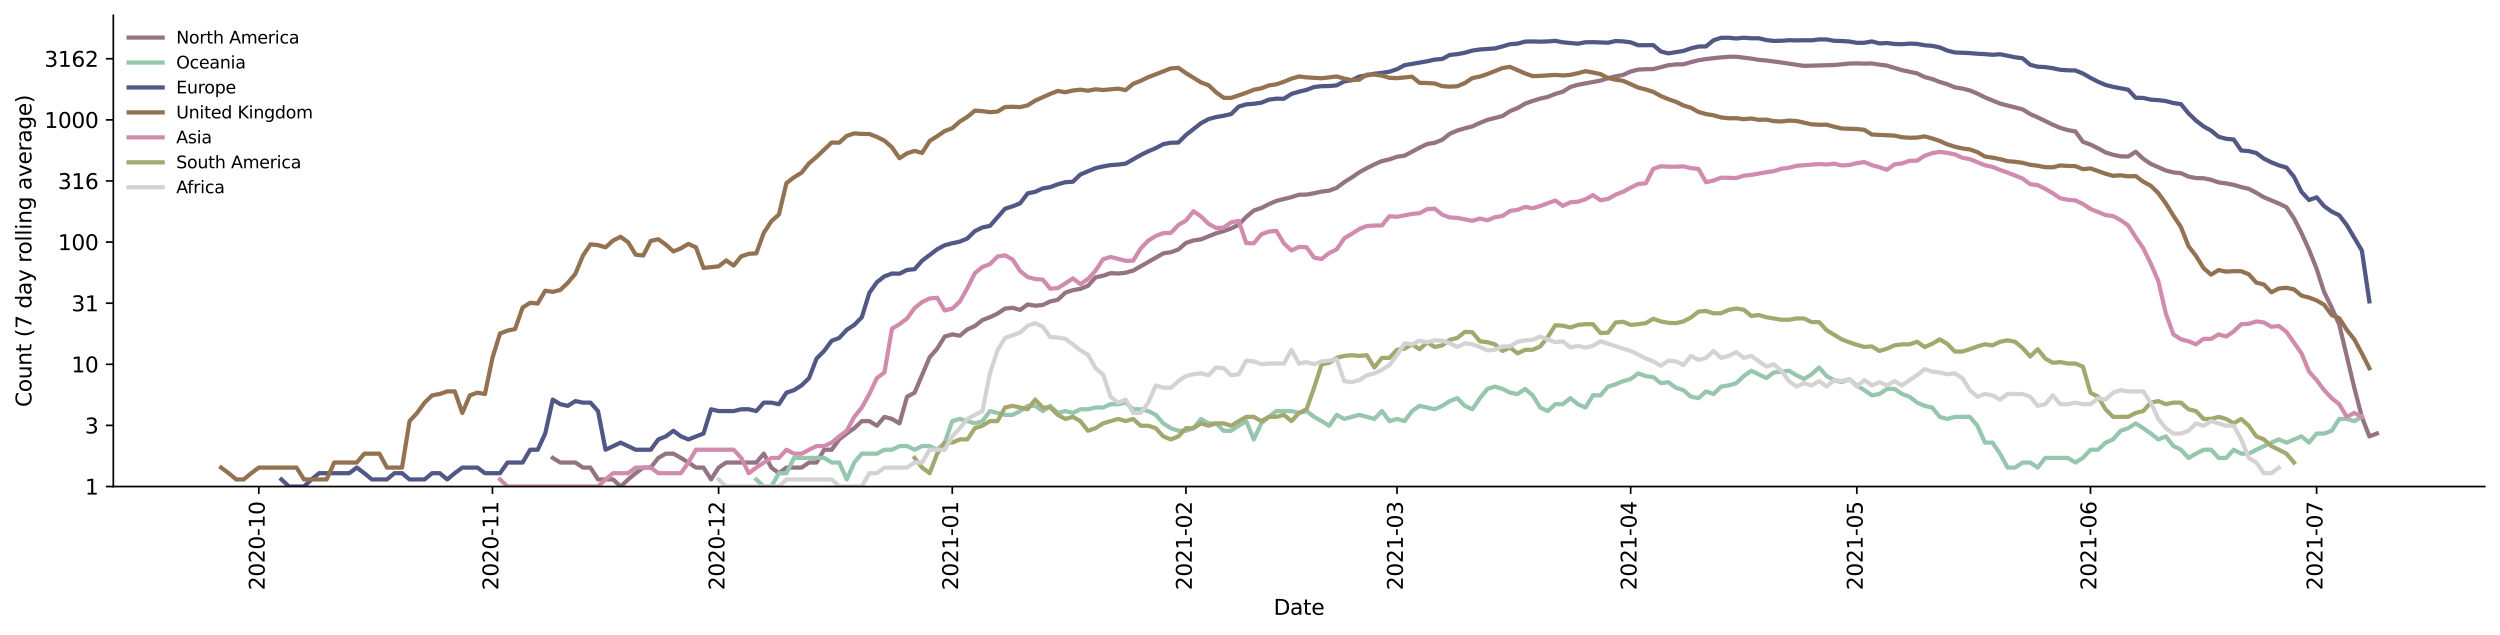 <?xml version="1.0" encoding="utf-8" standalone="no"?>
<!DOCTYPE svg PUBLIC "-//W3C//DTD SVG 1.1//EN"
  "http://www.w3.org/Graphics/SVG/1.1/DTD/svg11.dtd">
<svg height="298.621pt" version="1.1" viewBox="0 0 1176.528 298.621" width="1176.528pt" xmlns="http://www.w3.org/2000/svg" xmlns:xlink="http://www.w3.org/1999/xlink">
 <defs>
  <style type="text/css">*{stroke-linecap:butt;stroke-linejoin:round;}</style>
 </defs>
 <g id="figure_1">
  <g id="patch_1">
   <path d="M 0 298.621 
L 1176.528 298.621 
L 1176.528 0 
L 0 0 
z
" style="fill:#ffffff;"/>
  </g>
  <g id="axes_1">
   <g id="patch_2">
    <path d="M 53.328 228.96 
L 1169.328 228.96 
L 1169.328 7.2 
L 53.328 7.2 
z
" style="fill:#ffffff;"/>
   </g>
   <g id="matplotlib.axis_1">
    <g id="xtick_1">
     <g id="line2d_1">
      <defs>
       <path d="M 0 0 
L 0 3.5 
" id="mb37cb53937" style="stroke:#000000;stroke-width:0.8;"/>
      </defs>
      <g>
       <use style="stroke:#000000;stroke-width:0.8;" x="121.792" xlink:href="#mb37cb53937" y="228.96"/>
      </g>
     </g>
     <g id="text_1">
      <!-- 2020-10 -->
      <g transform="translate(124.552 277.743)rotate(-90)scale(0.1 -0.1)">
       <defs>
        <path d="M 1228 531 
L 3431 531 
L 3431 0 
L 469 0 
L 469 531 
Q 828 903 1448 1529 
Q 2069 2156 2228 2338 
Q 2531 2678 2651 2914 
Q 2772 3150 2772 3378 
Q 2772 3750 2511 3984 
Q 2250 4219 1831 4219 
Q 1534 4219 1204 4116 
Q 875 4013 500 3803 
L 500 4441 
Q 881 4594 1212 4672 
Q 1544 4750 1819 4750 
Q 2544 4750 2975 4387 
Q 3406 4025 3406 3419 
Q 3406 3131 3298 2873 
Q 3191 2616 2906 2266 
Q 2828 2175 2409 1742 
Q 1991 1309 1228 531 
z
" id="DejaVuSans-32" transform="scale(0.016)"/>
        <path d="M 2034 4250 
Q 1547 4250 1301 3770 
Q 1056 3291 1056 2328 
Q 1056 1369 1301 889 
Q 1547 409 2034 409 
Q 2525 409 2770 889 
Q 3016 1369 3016 2328 
Q 3016 3291 2770 3770 
Q 2525 4250 2034 4250 
z
M 2034 4750 
Q 2819 4750 3233 4129 
Q 3647 3509 3647 2328 
Q 3647 1150 3233 529 
Q 2819 -91 2034 -91 
Q 1250 -91 836 529 
Q 422 1150 422 2328 
Q 422 3509 836 4129 
Q 1250 4750 2034 4750 
z
" id="DejaVuSans-30" transform="scale(0.016)"/>
        <path d="M 313 2009 
L 1997 2009 
L 1997 1497 
L 313 1497 
L 313 2009 
z
" id="DejaVuSans-2d" transform="scale(0.016)"/>
        <path d="M 794 531 
L 1825 531 
L 1825 4091 
L 703 3866 
L 703 4441 
L 1819 4666 
L 2450 4666 
L 2450 531 
L 3481 531 
L 3481 0 
L 794 0 
L 794 531 
z
" id="DejaVuSans-31" transform="scale(0.016)"/>
       </defs>
       <use xlink:href="#DejaVuSans-32"/>
       <use x="63.623" xlink:href="#DejaVuSans-30"/>
       <use x="127.246" xlink:href="#DejaVuSans-32"/>
       <use x="190.869" xlink:href="#DejaVuSans-30"/>
       <use x="254.492" xlink:href="#DejaVuSans-2d"/>
       <use x="290.576" xlink:href="#DejaVuSans-31"/>
       <use x="354.199" xlink:href="#DejaVuSans-30"/>
      </g>
     </g>
    </g>
    <g id="xtick_2">
     <g id="line2d_2">
      <g>
       <use style="stroke:#000000;stroke-width:0.8;" x="231.76" xlink:href="#mb37cb53937" y="228.96"/>
      </g>
     </g>
     <g id="text_2">
      <!-- 2020-11 -->
      <g transform="translate(234.52 277.743)rotate(-90)scale(0.1 -0.1)">
       <use xlink:href="#DejaVuSans-32"/>
       <use x="63.623" xlink:href="#DejaVuSans-30"/>
       <use x="127.246" xlink:href="#DejaVuSans-32"/>
       <use x="190.869" xlink:href="#DejaVuSans-30"/>
       <use x="254.492" xlink:href="#DejaVuSans-2d"/>
       <use x="290.576" xlink:href="#DejaVuSans-31"/>
       <use x="354.199" xlink:href="#DejaVuSans-31"/>
      </g>
     </g>
    </g>
    <g id="xtick_3">
     <g id="line2d_3">
      <g>
       <use style="stroke:#000000;stroke-width:0.8;" x="338.181" xlink:href="#mb37cb53937" y="228.96"/>
      </g>
     </g>
     <g id="text_3">
      <!-- 2020-12 -->
      <g transform="translate(340.941 277.743)rotate(-90)scale(0.1 -0.1)">
       <use xlink:href="#DejaVuSans-32"/>
       <use x="63.623" xlink:href="#DejaVuSans-30"/>
       <use x="127.246" xlink:href="#DejaVuSans-32"/>
       <use x="190.869" xlink:href="#DejaVuSans-30"/>
       <use x="254.492" xlink:href="#DejaVuSans-2d"/>
       <use x="290.576" xlink:href="#DejaVuSans-31"/>
       <use x="354.199" xlink:href="#DejaVuSans-32"/>
      </g>
     </g>
    </g>
    <g id="xtick_4">
     <g id="line2d_4">
      <g>
       <use style="stroke:#000000;stroke-width:0.8;" x="448.149" xlink:href="#mb37cb53937" y="228.96"/>
      </g>
     </g>
     <g id="text_4">
      <!-- 2021-01 -->
      <g transform="translate(450.909 277.743)rotate(-90)scale(0.1 -0.1)">
       <use xlink:href="#DejaVuSans-32"/>
       <use x="63.623" xlink:href="#DejaVuSans-30"/>
       <use x="127.246" xlink:href="#DejaVuSans-32"/>
       <use x="190.869" xlink:href="#DejaVuSans-31"/>
       <use x="254.492" xlink:href="#DejaVuSans-2d"/>
       <use x="290.576" xlink:href="#DejaVuSans-30"/>
       <use x="354.199" xlink:href="#DejaVuSans-31"/>
      </g>
     </g>
    </g>
    <g id="xtick_5">
     <g id="line2d_5">
      <g>
       <use style="stroke:#000000;stroke-width:0.8;" x="558.118" xlink:href="#mb37cb53937" y="228.96"/>
      </g>
     </g>
     <g id="text_5">
      <!-- 2021-02 -->
      <g transform="translate(560.877 277.743)rotate(-90)scale(0.1 -0.1)">
       <use xlink:href="#DejaVuSans-32"/>
       <use x="63.623" xlink:href="#DejaVuSans-30"/>
       <use x="127.246" xlink:href="#DejaVuSans-32"/>
       <use x="190.869" xlink:href="#DejaVuSans-31"/>
       <use x="254.492" xlink:href="#DejaVuSans-2d"/>
       <use x="290.576" xlink:href="#DejaVuSans-30"/>
       <use x="354.199" xlink:href="#DejaVuSans-32"/>
      </g>
     </g>
    </g>
    <g id="xtick_6">
     <g id="line2d_6">
      <g>
       <use style="stroke:#000000;stroke-width:0.8;" x="657.444" xlink:href="#mb37cb53937" y="228.96"/>
      </g>
     </g>
     <g id="text_6">
      <!-- 2021-03 -->
      <g transform="translate(660.203 277.743)rotate(-90)scale(0.1 -0.1)">
       <defs>
        <path d="M 2597 2516 
Q 3050 2419 3304 2112 
Q 3559 1806 3559 1356 
Q 3559 666 3084 287 
Q 2609 -91 1734 -91 
Q 1441 -91 1130 -33 
Q 819 25 488 141 
L 488 750 
Q 750 597 1062 519 
Q 1375 441 1716 441 
Q 2309 441 2620 675 
Q 2931 909 2931 1356 
Q 2931 1769 2642 2001 
Q 2353 2234 1838 2234 
L 1294 2234 
L 1294 2753 
L 1863 2753 
Q 2328 2753 2575 2939 
Q 2822 3125 2822 3475 
Q 2822 3834 2567 4026 
Q 2313 4219 1838 4219 
Q 1578 4219 1281 4162 
Q 984 4106 628 3988 
L 628 4550 
Q 988 4650 1302 4700 
Q 1616 4750 1894 4750 
Q 2613 4750 3031 4423 
Q 3450 4097 3450 3541 
Q 3450 3153 3228 2886 
Q 3006 2619 2597 2516 
z
" id="DejaVuSans-33" transform="scale(0.016)"/>
       </defs>
       <use xlink:href="#DejaVuSans-32"/>
       <use x="63.623" xlink:href="#DejaVuSans-30"/>
       <use x="127.246" xlink:href="#DejaVuSans-32"/>
       <use x="190.869" xlink:href="#DejaVuSans-31"/>
       <use x="254.492" xlink:href="#DejaVuSans-2d"/>
       <use x="290.576" xlink:href="#DejaVuSans-30"/>
       <use x="354.199" xlink:href="#DejaVuSans-33"/>
      </g>
     </g>
    </g>
    <g id="xtick_7">
     <g id="line2d_7">
      <g>
       <use style="stroke:#000000;stroke-width:0.8;" x="767.412" xlink:href="#mb37cb53937" y="228.96"/>
      </g>
     </g>
     <g id="text_7">
      <!-- 2021-04 -->
      <g transform="translate(770.171 277.743)rotate(-90)scale(0.1 -0.1)">
       <defs>
        <path d="M 2419 4116 
L 825 1625 
L 2419 1625 
L 2419 4116 
z
M 2253 4666 
L 3047 4666 
L 3047 1625 
L 3713 1625 
L 3713 1100 
L 3047 1100 
L 3047 0 
L 2419 0 
L 2419 1100 
L 313 1100 
L 313 1709 
L 2253 4666 
z
" id="DejaVuSans-34" transform="scale(0.016)"/>
       </defs>
       <use xlink:href="#DejaVuSans-32"/>
       <use x="63.623" xlink:href="#DejaVuSans-30"/>
       <use x="127.246" xlink:href="#DejaVuSans-32"/>
       <use x="190.869" xlink:href="#DejaVuSans-31"/>
       <use x="254.492" xlink:href="#DejaVuSans-2d"/>
       <use x="290.576" xlink:href="#DejaVuSans-30"/>
       <use x="354.199" xlink:href="#DejaVuSans-34"/>
      </g>
     </g>
    </g>
    <g id="xtick_8">
     <g id="line2d_8">
      <g>
       <use style="stroke:#000000;stroke-width:0.8;" x="873.833" xlink:href="#mb37cb53937" y="228.96"/>
      </g>
     </g>
     <g id="text_8">
      <!-- 2021-05 -->
      <g transform="translate(876.592 277.743)rotate(-90)scale(0.1 -0.1)">
       <defs>
        <path d="M 691 4666 
L 3169 4666 
L 3169 4134 
L 1269 4134 
L 1269 2991 
Q 1406 3038 1543 3061 
Q 1681 3084 1819 3084 
Q 2600 3084 3056 2656 
Q 3513 2228 3513 1497 
Q 3513 744 3044 326 
Q 2575 -91 1722 -91 
Q 1428 -91 1123 -41 
Q 819 9 494 109 
L 494 744 
Q 775 591 1075 516 
Q 1375 441 1709 441 
Q 2250 441 2565 725 
Q 2881 1009 2881 1497 
Q 2881 1984 2565 2268 
Q 2250 2553 1709 2553 
Q 1456 2553 1204 2497 
Q 953 2441 691 2322 
L 691 4666 
z
" id="DejaVuSans-35" transform="scale(0.016)"/>
       </defs>
       <use xlink:href="#DejaVuSans-32"/>
       <use x="63.623" xlink:href="#DejaVuSans-30"/>
       <use x="127.246" xlink:href="#DejaVuSans-32"/>
       <use x="190.869" xlink:href="#DejaVuSans-31"/>
       <use x="254.492" xlink:href="#DejaVuSans-2d"/>
       <use x="290.576" xlink:href="#DejaVuSans-30"/>
       <use x="354.199" xlink:href="#DejaVuSans-35"/>
      </g>
     </g>
    </g>
    <g id="xtick_9">
     <g id="line2d_9">
      <g>
       <use style="stroke:#000000;stroke-width:0.8;" x="983.801" xlink:href="#mb37cb53937" y="228.96"/>
      </g>
     </g>
     <g id="text_9">
      <!-- 2021-06 -->
      <g transform="translate(986.56 277.743)rotate(-90)scale(0.1 -0.1)">
       <defs>
        <path d="M 2113 2584 
Q 1688 2584 1439 2293 
Q 1191 2003 1191 1497 
Q 1191 994 1439 701 
Q 1688 409 2113 409 
Q 2538 409 2786 701 
Q 3034 994 3034 1497 
Q 3034 2003 2786 2293 
Q 2538 2584 2113 2584 
z
M 3366 4563 
L 3366 3988 
Q 3128 4100 2886 4159 
Q 2644 4219 2406 4219 
Q 1781 4219 1451 3797 
Q 1122 3375 1075 2522 
Q 1259 2794 1537 2939 
Q 1816 3084 2150 3084 
Q 2853 3084 3261 2657 
Q 3669 2231 3669 1497 
Q 3669 778 3244 343 
Q 2819 -91 2113 -91 
Q 1303 -91 875 529 
Q 447 1150 447 2328 
Q 447 3434 972 4092 
Q 1497 4750 2381 4750 
Q 2619 4750 2861 4703 
Q 3103 4656 3366 4563 
z
" id="DejaVuSans-36" transform="scale(0.016)"/>
       </defs>
       <use xlink:href="#DejaVuSans-32"/>
       <use x="63.623" xlink:href="#DejaVuSans-30"/>
       <use x="127.246" xlink:href="#DejaVuSans-32"/>
       <use x="190.869" xlink:href="#DejaVuSans-31"/>
       <use x="254.492" xlink:href="#DejaVuSans-2d"/>
       <use x="290.576" xlink:href="#DejaVuSans-30"/>
       <use x="354.199" xlink:href="#DejaVuSans-36"/>
      </g>
     </g>
    </g>
    <g id="xtick_10">
     <g id="line2d_10">
      <g>
       <use style="stroke:#000000;stroke-width:0.8;" x="1090.222" xlink:href="#mb37cb53937" y="228.96"/>
      </g>
     </g>
     <g id="text_10">
      <!-- 2021-07 -->
      <g transform="translate(1092.981 277.743)rotate(-90)scale(0.1 -0.1)">
       <defs>
        <path d="M 525 4666 
L 3525 4666 
L 3525 4397 
L 1831 0 
L 1172 0 
L 2766 4134 
L 525 4134 
L 525 4666 
z
" id="DejaVuSans-37" transform="scale(0.016)"/>
       </defs>
       <use xlink:href="#DejaVuSans-32"/>
       <use x="63.623" xlink:href="#DejaVuSans-30"/>
       <use x="127.246" xlink:href="#DejaVuSans-32"/>
       <use x="190.869" xlink:href="#DejaVuSans-31"/>
       <use x="254.492" xlink:href="#DejaVuSans-2d"/>
       <use x="290.576" xlink:href="#DejaVuSans-30"/>
       <use x="354.199" xlink:href="#DejaVuSans-37"/>
      </g>
     </g>
    </g>
    <g id="text_11">
     <!-- Date -->
     <g transform="translate(599.377 289.341)scale(0.1 -0.1)">
      <defs>
       <path d="M 1259 4147 
L 1259 519 
L 2022 519 
Q 2988 519 3436 956 
Q 3884 1394 3884 2338 
Q 3884 3275 3436 3711 
Q 2988 4147 2022 4147 
L 1259 4147 
z
M 628 4666 
L 1925 4666 
Q 3281 4666 3915 4102 
Q 4550 3538 4550 2338 
Q 4550 1131 3912 565 
Q 3275 0 1925 0 
L 628 0 
L 628 4666 
z
" id="DejaVuSans-44" transform="scale(0.016)"/>
       <path d="M 2194 1759 
Q 1497 1759 1228 1600 
Q 959 1441 959 1056 
Q 959 750 1161 570 
Q 1363 391 1709 391 
Q 2188 391 2477 730 
Q 2766 1069 2766 1631 
L 2766 1759 
L 2194 1759 
z
M 3341 1997 
L 3341 0 
L 2766 0 
L 2766 531 
Q 2569 213 2275 61 
Q 1981 -91 1556 -91 
Q 1019 -91 701 211 
Q 384 513 384 1019 
Q 384 1609 779 1909 
Q 1175 2209 1959 2209 
L 2766 2209 
L 2766 2266 
Q 2766 2663 2505 2880 
Q 2244 3097 1772 3097 
Q 1472 3097 1187 3025 
Q 903 2953 641 2809 
L 641 3341 
Q 956 3463 1253 3523 
Q 1550 3584 1831 3584 
Q 2591 3584 2966 3190 
Q 3341 2797 3341 1997 
z
" id="DejaVuSans-61" transform="scale(0.016)"/>
       <path d="M 1172 4494 
L 1172 3500 
L 2356 3500 
L 2356 3053 
L 1172 3053 
L 1172 1153 
Q 1172 725 1289 603 
Q 1406 481 1766 481 
L 2356 481 
L 2356 0 
L 1766 0 
Q 1100 0 847 248 
Q 594 497 594 1153 
L 594 3053 
L 172 3053 
L 172 3500 
L 594 3500 
L 594 4494 
L 1172 4494 
z
" id="DejaVuSans-74" transform="scale(0.016)"/>
       <path d="M 3597 1894 
L 3597 1613 
L 953 1613 
Q 991 1019 1311 708 
Q 1631 397 2203 397 
Q 2534 397 2845 478 
Q 3156 559 3463 722 
L 3463 178 
Q 3153 47 2828 -22 
Q 2503 -91 2169 -91 
Q 1331 -91 842 396 
Q 353 884 353 1716 
Q 353 2575 817 3079 
Q 1281 3584 2069 3584 
Q 2775 3584 3186 3129 
Q 3597 2675 3597 1894 
z
M 3022 2063 
Q 3016 2534 2758 2815 
Q 2500 3097 2075 3097 
Q 1594 3097 1305 2825 
Q 1016 2553 972 2059 
L 3022 2063 
z
" id="DejaVuSans-65" transform="scale(0.016)"/>
      </defs>
      <use xlink:href="#DejaVuSans-44"/>
      <use x="77.002" xlink:href="#DejaVuSans-61"/>
      <use x="138.281" xlink:href="#DejaVuSans-74"/>
      <use x="177.49" xlink:href="#DejaVuSans-65"/>
     </g>
    </g>
   </g>
   <g id="matplotlib.axis_2">
    <g id="ytick_1">
     <g id="line2d_11">
      <defs>
       <path d="M 0 0 
L -3.5 0 
" id="m04dce05453" style="stroke:#000000;stroke-width:0.8;"/>
      </defs>
      <g>
       <use style="stroke:#000000;stroke-width:0.8;" x="53.328" xlink:href="#m04dce05453" y="228.96"/>
      </g>
     </g>
     <g id="text_12">
      <!-- 1 -->
      <g transform="translate(39.966 232.759)scale(0.1 -0.1)">
       <use xlink:href="#DejaVuSans-31"/>
      </g>
     </g>
    </g>
    <g id="ytick_2">
     <g id="line2d_12">
      <g>
       <use style="stroke:#000000;stroke-width:0.8;" x="53.328" xlink:href="#m04dce05453" y="200.201"/>
      </g>
     </g>
     <g id="text_13">
      <!-- 3 -->
      <g transform="translate(39.966 204)scale(0.1 -0.1)">
       <use xlink:href="#DejaVuSans-33"/>
      </g>
     </g>
    </g>
    <g id="ytick_3">
     <g id="line2d_13">
      <g>
       <use style="stroke:#000000;stroke-width:0.8;" x="53.328" xlink:href="#m04dce05453" y="171.441"/>
      </g>
     </g>
     <g id="text_14">
      <!-- 10 -->
      <g transform="translate(33.603 175.24)scale(0.1 -0.1)">
       <use xlink:href="#DejaVuSans-31"/>
       <use x="63.623" xlink:href="#DejaVuSans-30"/>
      </g>
     </g>
    </g>
    <g id="ytick_4">
     <g id="line2d_14">
      <g>
       <use style="stroke:#000000;stroke-width:0.8;" x="53.328" xlink:href="#m04dce05453" y="142.682"/>
      </g>
     </g>
     <g id="text_15">
      <!-- 31 -->
      <g transform="translate(33.603 146.481)scale(0.1 -0.1)">
       <use xlink:href="#DejaVuSans-33"/>
       <use x="63.623" xlink:href="#DejaVuSans-31"/>
      </g>
     </g>
    </g>
    <g id="ytick_5">
     <g id="line2d_15">
      <g>
       <use style="stroke:#000000;stroke-width:0.8;" x="53.328" xlink:href="#m04dce05453" y="113.923"/>
      </g>
     </g>
     <g id="text_16">
      <!-- 100 -->
      <g transform="translate(27.241 117.722)scale(0.1 -0.1)">
       <use xlink:href="#DejaVuSans-31"/>
       <use x="63.623" xlink:href="#DejaVuSans-30"/>
       <use x="127.246" xlink:href="#DejaVuSans-30"/>
      </g>
     </g>
    </g>
    <g id="ytick_6">
     <g id="line2d_16">
      <g>
       <use style="stroke:#000000;stroke-width:0.8;" x="53.328" xlink:href="#m04dce05453" y="85.163"/>
      </g>
     </g>
     <g id="text_17">
      <!-- 316 -->
      <g transform="translate(27.241 88.962)scale(0.1 -0.1)">
       <use xlink:href="#DejaVuSans-33"/>
       <use x="63.623" xlink:href="#DejaVuSans-31"/>
       <use x="127.246" xlink:href="#DejaVuSans-36"/>
      </g>
     </g>
    </g>
    <g id="ytick_7">
     <g id="line2d_17">
      <g>
       <use style="stroke:#000000;stroke-width:0.8;" x="53.328" xlink:href="#m04dce05453" y="56.404"/>
      </g>
     </g>
     <g id="text_18">
      <!-- 1000 -->
      <g transform="translate(20.878 60.203)scale(0.1 -0.1)">
       <use xlink:href="#DejaVuSans-31"/>
       <use x="63.623" xlink:href="#DejaVuSans-30"/>
       <use x="127.246" xlink:href="#DejaVuSans-30"/>
       <use x="190.869" xlink:href="#DejaVuSans-30"/>
      </g>
     </g>
    </g>
    <g id="ytick_8">
     <g id="line2d_18">
      <g>
       <use style="stroke:#000000;stroke-width:0.8;" x="53.328" xlink:href="#m04dce05453" y="27.644"/>
      </g>
     </g>
     <g id="text_19">
      <!-- 3162 -->
      <g transform="translate(20.878 31.444)scale(0.1 -0.1)">
       <use xlink:href="#DejaVuSans-33"/>
       <use x="63.623" xlink:href="#DejaVuSans-31"/>
       <use x="127.246" xlink:href="#DejaVuSans-36"/>
       <use x="190.869" xlink:href="#DejaVuSans-32"/>
      </g>
     </g>
    </g>
    <g id="text_20">
     <!-- Count (7 day rolling average) -->
     <g transform="translate(14.798 191.548)rotate(-90)scale(0.1 -0.1)">
      <defs>
       <path d="M 4122 4306 
L 4122 3641 
Q 3803 3938 3442 4084 
Q 3081 4231 2675 4231 
Q 1875 4231 1450 3742 
Q 1025 3253 1025 2328 
Q 1025 1406 1450 917 
Q 1875 428 2675 428 
Q 3081 428 3442 575 
Q 3803 722 4122 1019 
L 4122 359 
Q 3791 134 3420 21 
Q 3050 -91 2638 -91 
Q 1578 -91 968 557 
Q 359 1206 359 2328 
Q 359 3453 968 4101 
Q 1578 4750 2638 4750 
Q 3056 4750 3426 4639 
Q 3797 4528 4122 4306 
z
" id="DejaVuSans-43" transform="scale(0.016)"/>
       <path d="M 1959 3097 
Q 1497 3097 1228 2736 
Q 959 2375 959 1747 
Q 959 1119 1226 758 
Q 1494 397 1959 397 
Q 2419 397 2687 759 
Q 2956 1122 2956 1747 
Q 2956 2369 2687 2733 
Q 2419 3097 1959 3097 
z
M 1959 3584 
Q 2709 3584 3137 3096 
Q 3566 2609 3566 1747 
Q 3566 888 3137 398 
Q 2709 -91 1959 -91 
Q 1206 -91 779 398 
Q 353 888 353 1747 
Q 353 2609 779 3096 
Q 1206 3584 1959 3584 
z
" id="DejaVuSans-6f" transform="scale(0.016)"/>
       <path d="M 544 1381 
L 544 3500 
L 1119 3500 
L 1119 1403 
Q 1119 906 1312 657 
Q 1506 409 1894 409 
Q 2359 409 2629 706 
Q 2900 1003 2900 1516 
L 2900 3500 
L 3475 3500 
L 3475 0 
L 2900 0 
L 2900 538 
Q 2691 219 2414 64 
Q 2138 -91 1772 -91 
Q 1169 -91 856 284 
Q 544 659 544 1381 
z
M 1991 3584 
L 1991 3584 
z
" id="DejaVuSans-75" transform="scale(0.016)"/>
       <path d="M 3513 2113 
L 3513 0 
L 2938 0 
L 2938 2094 
Q 2938 2591 2744 2837 
Q 2550 3084 2163 3084 
Q 1697 3084 1428 2787 
Q 1159 2491 1159 1978 
L 1159 0 
L 581 0 
L 581 3500 
L 1159 3500 
L 1159 2956 
Q 1366 3272 1645 3428 
Q 1925 3584 2291 3584 
Q 2894 3584 3203 3211 
Q 3513 2838 3513 2113 
z
" id="DejaVuSans-6e" transform="scale(0.016)"/>
       <path id="DejaVuSans-20" transform="scale(0.016)"/>
       <path d="M 1984 4856 
Q 1566 4138 1362 3434 
Q 1159 2731 1159 2009 
Q 1159 1288 1364 580 
Q 1569 -128 1984 -844 
L 1484 -844 
Q 1016 -109 783 600 
Q 550 1309 550 2009 
Q 550 2706 781 3412 
Q 1013 4119 1484 4856 
L 1984 4856 
z
" id="DejaVuSans-28" transform="scale(0.016)"/>
       <path d="M 2906 2969 
L 2906 4863 
L 3481 4863 
L 3481 0 
L 2906 0 
L 2906 525 
Q 2725 213 2448 61 
Q 2172 -91 1784 -91 
Q 1150 -91 751 415 
Q 353 922 353 1747 
Q 353 2572 751 3078 
Q 1150 3584 1784 3584 
Q 2172 3584 2448 3432 
Q 2725 3281 2906 2969 
z
M 947 1747 
Q 947 1113 1208 752 
Q 1469 391 1925 391 
Q 2381 391 2643 752 
Q 2906 1113 2906 1747 
Q 2906 2381 2643 2742 
Q 2381 3103 1925 3103 
Q 1469 3103 1208 2742 
Q 947 2381 947 1747 
z
" id="DejaVuSans-64" transform="scale(0.016)"/>
       <path d="M 2059 -325 
Q 1816 -950 1584 -1140 
Q 1353 -1331 966 -1331 
L 506 -1331 
L 506 -850 
L 844 -850 
Q 1081 -850 1212 -737 
Q 1344 -625 1503 -206 
L 1606 56 
L 191 3500 
L 800 3500 
L 1894 763 
L 2988 3500 
L 3597 3500 
L 2059 -325 
z
" id="DejaVuSans-79" transform="scale(0.016)"/>
       <path d="M 2631 2963 
Q 2534 3019 2420 3045 
Q 2306 3072 2169 3072 
Q 1681 3072 1420 2755 
Q 1159 2438 1159 1844 
L 1159 0 
L 581 0 
L 581 3500 
L 1159 3500 
L 1159 2956 
Q 1341 3275 1631 3429 
Q 1922 3584 2338 3584 
Q 2397 3584 2469 3576 
Q 2541 3569 2628 3553 
L 2631 2963 
z
" id="DejaVuSans-72" transform="scale(0.016)"/>
       <path d="M 603 4863 
L 1178 4863 
L 1178 0 
L 603 0 
L 603 4863 
z
" id="DejaVuSans-6c" transform="scale(0.016)"/>
       <path d="M 603 3500 
L 1178 3500 
L 1178 0 
L 603 0 
L 603 3500 
z
M 603 4863 
L 1178 4863 
L 1178 4134 
L 603 4134 
L 603 4863 
z
" id="DejaVuSans-69" transform="scale(0.016)"/>
       <path d="M 2906 1791 
Q 2906 2416 2648 2759 
Q 2391 3103 1925 3103 
Q 1463 3103 1205 2759 
Q 947 2416 947 1791 
Q 947 1169 1205 825 
Q 1463 481 1925 481 
Q 2391 481 2648 825 
Q 2906 1169 2906 1791 
z
M 3481 434 
Q 3481 -459 3084 -895 
Q 2688 -1331 1869 -1331 
Q 1566 -1331 1297 -1286 
Q 1028 -1241 775 -1147 
L 775 -588 
Q 1028 -725 1275 -790 
Q 1522 -856 1778 -856 
Q 2344 -856 2625 -561 
Q 2906 -266 2906 331 
L 2906 616 
Q 2728 306 2450 153 
Q 2172 0 1784 0 
Q 1141 0 747 490 
Q 353 981 353 1791 
Q 353 2603 747 3093 
Q 1141 3584 1784 3584 
Q 2172 3584 2450 3431 
Q 2728 3278 2906 2969 
L 2906 3500 
L 3481 3500 
L 3481 434 
z
" id="DejaVuSans-67" transform="scale(0.016)"/>
       <path d="M 191 3500 
L 800 3500 
L 1894 563 
L 2988 3500 
L 3597 3500 
L 2284 0 
L 1503 0 
L 191 3500 
z
" id="DejaVuSans-76" transform="scale(0.016)"/>
       <path d="M 513 4856 
L 1013 4856 
Q 1481 4119 1714 3412 
Q 1947 2706 1947 2009 
Q 1947 1309 1714 600 
Q 1481 -109 1013 -844 
L 513 -844 
Q 928 -128 1133 580 
Q 1338 1288 1338 2009 
Q 1338 2731 1133 3434 
Q 928 4138 513 4856 
z
" id="DejaVuSans-29" transform="scale(0.016)"/>
      </defs>
      <use xlink:href="#DejaVuSans-43"/>
      <use x="69.824" xlink:href="#DejaVuSans-6f"/>
      <use x="131.006" xlink:href="#DejaVuSans-75"/>
      <use x="194.385" xlink:href="#DejaVuSans-6e"/>
      <use x="257.764" xlink:href="#DejaVuSans-74"/>
      <use x="296.973" xlink:href="#DejaVuSans-20"/>
      <use x="328.76" xlink:href="#DejaVuSans-28"/>
      <use x="367.773" xlink:href="#DejaVuSans-37"/>
      <use x="431.396" xlink:href="#DejaVuSans-20"/>
      <use x="463.184" xlink:href="#DejaVuSans-64"/>
      <use x="526.66" xlink:href="#DejaVuSans-61"/>
      <use x="587.939" xlink:href="#DejaVuSans-79"/>
      <use x="647.119" xlink:href="#DejaVuSans-20"/>
      <use x="678.906" xlink:href="#DejaVuSans-72"/>
      <use x="717.77" xlink:href="#DejaVuSans-6f"/>
      <use x="778.951" xlink:href="#DejaVuSans-6c"/>
      <use x="806.734" xlink:href="#DejaVuSans-6c"/>
      <use x="834.518" xlink:href="#DejaVuSans-69"/>
      <use x="862.301" xlink:href="#DejaVuSans-6e"/>
      <use x="925.68" xlink:href="#DejaVuSans-67"/>
      <use x="989.156" xlink:href="#DejaVuSans-20"/>
      <use x="1020.943" xlink:href="#DejaVuSans-61"/>
      <use x="1082.223" xlink:href="#DejaVuSans-76"/>
      <use x="1141.402" xlink:href="#DejaVuSans-65"/>
      <use x="1202.926" xlink:href="#DejaVuSans-72"/>
      <use x="1244.039" xlink:href="#DejaVuSans-61"/>
      <use x="1305.318" xlink:href="#DejaVuSans-67"/>
      <use x="1368.795" xlink:href="#DejaVuSans-65"/>
      <use x="1430.318" xlink:href="#DejaVuSans-29"/>
     </g>
    </g>
   </g>
   <g id="line2d_19">
    <path clip-path="url(#pa0e53fff77)" d="M 260.139 215.496 
L 263.687 217.669 
L 270.781 217.669 
L 274.329 220.05 
L 277.876 220.05 
L 281.423 225.624 
L 288.518 225.624 
L 292.066 228.96 
L 295.613 225.624 
L 299.16 222.682 
L 302.708 220.05 
L 306.255 220.05 
L 309.802 215.496 
L 313.35 213.496 
L 316.897 213.496 
L 320.444 215.496 
L 323.992 217.669 
L 327.539 220.05 
L 331.087 220.05 
L 334.634 225.624 
L 338.181 220.05 
L 341.729 217.669 
L 355.918 217.669 
L 359.465 213.496 
L 363.013 220.05 
L 366.56 222.682 
L 370.108 220.05 
L 377.202 220.05 
L 380.75 217.669 
L 384.297 217.669 
L 387.844 211.645 
L 391.392 211.645 
L 394.939 206.795 
L 398.486 204.017 
L 402.034 201.517 
L 405.581 198.181 
L 409.129 198.181 
L 412.676 200.355 
L 416.223 196.181 
L 419.771 197.161 
L 423.318 199.244 
L 426.865 186.702 
L 430.413 184.804 
L 437.507 168.106 
L 441.055 164.077 
L 444.602 158.397 
L 448.149 157.36 
L 451.697 157.977 
L 455.244 155.035 
L 458.792 153.423 
L 462.339 150.635 
L 465.886 149.276 
L 469.434 147.573 
L 472.981 145.217 
L 476.528 144.845 
L 480.076 145.849 
L 483.623 143.294 
L 487.17 143.879 
L 490.718 143.527 
L 494.265 141.834 
L 497.813 141.082 
L 501.36 137.72 
L 504.907 136.545 
L 508.455 135.935 
L 512.002 134.512 
L 515.549 130.534 
L 519.097 129.782 
L 522.644 128.534 
L 526.191 128.727 
L 529.739 128.343 
L 533.286 127.346 
L 547.476 119.23 
L 551.023 118.706 
L 554.57 117.401 
L 558.118 114.318 
L 561.665 113.15 
L 565.212 112.636 
L 572.307 109.788 
L 575.855 108.78 
L 579.402 107.506 
L 582.949 105.722 
L 586.497 102.071 
L 590.044 99.062 
L 593.591 97.889 
L 597.139 96.078 
L 600.686 94.537 
L 607.781 92.777 
L 611.328 91.64 
L 614.875 91.582 
L 618.423 90.948 
L 621.97 90.164 
L 625.518 89.713 
L 629.065 88.394 
L 632.612 85.729 
L 636.16 83.521 
L 639.707 81.106 
L 643.254 79.133 
L 646.802 77.346 
L 650.349 75.802 
L 653.896 75.007 
L 657.444 73.762 
L 660.991 73.266 
L 668.086 69.488 
L 671.633 67.787 
L 675.181 67.187 
L 678.728 65.803 
L 682.275 62.947 
L 685.823 61.431 
L 689.37 60.384 
L 692.917 59.468 
L 696.465 57.832 
L 700.012 56.404 
L 707.107 54.604 
L 710.654 52.278 
L 714.202 50.844 
L 717.749 48.76 
L 721.296 47.494 
L 724.844 46.399 
L 728.391 45.616 
L 731.938 44.197 
L 735.486 43.155 
L 739.033 40.936 
L 742.581 39.892 
L 753.223 37.937 
L 756.77 36.758 
L 760.317 35.941 
L 763.865 35.245 
L 767.412 33.655 
L 770.959 32.746 
L 774.507 32.563 
L 778.054 32.535 
L 785.149 30.693 
L 788.696 30.307 
L 792.244 30.258 
L 795.791 29.239 
L 799.338 28.36 
L 802.886 27.78 
L 809.98 27.006 
L 813.528 26.722 
L 817.075 26.697 
L 824.17 27.578 
L 827.717 28.159 
L 831.265 28.466 
L 838.359 29.42 
L 849.001 31.004 
L 859.643 30.689 
L 863.191 30.618 
L 870.286 29.906 
L 873.833 29.827 
L 877.38 29.95 
L 880.928 29.865 
L 884.475 30.421 
L 888.022 30.86 
L 895.117 33.024 
L 902.212 34.52 
L 905.759 36.283 
L 909.307 37.18 
L 912.854 38.577 
L 916.401 39.625 
L 919.949 41.106 
L 923.496 41.699 
L 927.043 42.564 
L 930.591 44.066 
L 934.138 45.825 
L 941.233 48.749 
L 951.875 51.466 
L 955.422 53.685 
L 958.97 55.233 
L 966.064 58.689 
L 969.612 60.2 
L 973.159 61.231 
L 976.706 61.849 
L 980.254 66.74 
L 983.801 68.025 
L 987.348 69.797 
L 990.896 71.737 
L 994.443 72.842 
L 997.991 73.576 
L 1001.538 73.676 
L 1005.085 71.422 
L 1008.633 74.731 
L 1012.18 77.132 
L 1019.275 80.248 
L 1022.822 81.144 
L 1026.369 81.492 
L 1029.917 83.112 
L 1033.464 83.808 
L 1037.012 83.883 
L 1040.559 84.612 
L 1044.106 85.845 
L 1047.654 86.313 
L 1051.201 87.008 
L 1054.748 88.05 
L 1058.296 88.835 
L 1061.843 90.736 
L 1065.39 92.823 
L 1072.485 95.8 
L 1076.033 97.516 
L 1079.58 102.769 
L 1083.127 109.728 
L 1086.675 117.566 
L 1090.222 126.505 
L 1093.769 137.444 
L 1097.317 144.722 
L 1100.864 152.738 
L 1107.959 182.478 
L 1111.506 196.181 
L 1115.053 205.367 
L 1118.601 204.017 
L 1118.601 204.017 
" style="fill:none;stroke:#947383;stroke-linecap:square;stroke-width:2;"/>
   </g>
   <g id="line2d_20">
    <path clip-path="url(#pa0e53fff77)" d="M 355.918 225.624 
L 359.465 228.96 
L 363.013 228.96 
L 366.56 222.682 
L 370.108 222.682 
L 373.655 215.496 
L 387.844 215.496 
L 391.392 217.669 
L 394.939 217.669 
L 398.486 225.624 
L 402.034 217.669 
L 405.581 213.496 
L 412.676 213.496 
L 416.223 211.645 
L 419.771 211.645 
L 423.318 209.922 
L 426.865 209.922 
L 430.413 211.645 
L 433.96 209.922 
L 437.507 209.922 
L 441.055 211.645 
L 444.602 208.31 
L 448.149 198.181 
L 451.697 197.161 
L 458.792 199.244 
L 462.339 198.181 
L 465.886 193.454 
L 472.981 195.239 
L 476.528 195.239 
L 480.076 193.454 
L 483.623 190.995 
L 487.17 190.995 
L 490.718 193.454 
L 494.265 190.995 
L 497.813 194.33 
L 501.36 193.454 
L 504.907 194.33 
L 508.455 192.607 
L 512.002 192.607 
L 515.549 191.788 
L 519.097 191.788 
L 522.644 190.226 
L 526.191 190.226 
L 529.739 189.48 
L 533.286 192.607 
L 536.834 192.607 
L 540.381 193.454 
L 543.928 195.239 
L 547.476 199.244 
L 551.023 201.517 
L 554.57 202.735 
L 558.118 202.735 
L 561.665 201.517 
L 565.212 197.161 
L 568.76 199.244 
L 572.307 199.244 
L 575.855 202.735 
L 579.402 202.735 
L 582.949 200.355 
L 586.497 198.181 
L 590.044 206.795 
L 593.591 199.244 
L 597.139 196.181 
L 600.686 193.454 
L 607.781 193.454 
L 611.328 194.33 
L 614.875 193.454 
L 618.423 196.181 
L 621.97 198.181 
L 625.518 200.355 
L 629.065 195.239 
L 632.612 197.161 
L 639.707 195.239 
L 646.802 197.161 
L 650.349 193.454 
L 653.896 198.181 
L 657.444 197.161 
L 660.991 198.181 
L 664.539 193.454 
L 668.086 190.995 
L 675.181 192.607 
L 678.728 190.995 
L 682.275 188.756 
L 685.823 187.368 
L 689.37 190.995 
L 692.917 192.607 
L 696.465 187.368 
L 700.012 183.04 
L 703.56 181.929 
L 707.107 183.04 
L 710.654 184.804 
L 714.202 185.421 
L 717.749 183.04 
L 721.296 186.053 
L 724.844 191.788 
L 728.391 193.454 
L 731.938 190.226 
L 735.486 190.226 
L 739.033 187.368 
L 742.581 190.226 
L 746.128 191.788 
L 749.675 186.053 
L 753.223 186.053 
L 756.77 181.929 
L 760.317 180.866 
L 763.865 179.352 
L 767.412 178.391 
L 770.959 175.712 
L 774.507 177.015 
L 778.054 177.466 
L 781.601 180.351 
L 785.149 179.846 
L 788.696 182.478 
L 792.244 183.614 
L 795.791 186.702 
L 799.338 187.368 
L 802.886 184.202 
L 806.433 185.421 
L 809.98 181.929 
L 813.528 181.392 
L 817.075 180.351 
L 820.622 177.015 
L 824.17 174.473 
L 831.265 177.924 
L 834.812 175.292 
L 841.907 174.473 
L 845.454 176.573 
L 849.001 178.391 
L 852.549 176.139 
L 856.096 172.911 
L 859.643 177.015 
L 863.191 178.867 
L 866.738 179.846 
L 870.286 178.391 
L 873.833 181.392 
L 877.38 183.614 
L 880.928 186.053 
L 884.475 185.421 
L 888.022 183.04 
L 891.57 183.04 
L 895.117 185.421 
L 898.664 186.702 
L 902.212 189.48 
L 905.759 190.995 
L 909.307 191.788 
L 912.854 196.181 
L 916.401 197.161 
L 919.949 196.181 
L 927.043 196.181 
L 930.591 200.355 
L 934.138 208.31 
L 937.685 208.31 
L 941.233 213.496 
L 944.78 220.05 
L 948.327 220.05 
L 951.875 217.669 
L 955.422 217.669 
L 958.97 220.05 
L 962.517 215.496 
L 973.159 215.496 
L 976.706 217.669 
L 980.254 215.496 
L 983.801 211.645 
L 987.348 211.645 
L 990.896 208.31 
L 994.443 206.795 
L 997.991 202.735 
L 1001.538 201.517 
L 1005.085 199.244 
L 1008.633 201.517 
L 1012.18 204.017 
L 1015.727 206.795 
L 1019.275 205.367 
L 1022.822 209.922 
L 1026.369 211.645 
L 1029.917 215.496 
L 1033.464 213.496 
L 1037.012 211.645 
L 1040.559 211.645 
L 1044.106 215.496 
L 1047.654 215.496 
L 1051.201 211.645 
L 1054.748 213.496 
L 1058.296 213.496 
L 1061.843 211.645 
L 1068.938 208.31 
L 1072.485 206.795 
L 1076.033 208.31 
L 1083.127 205.367 
L 1086.675 208.31 
L 1090.222 204.017 
L 1093.769 204.017 
L 1097.317 202.735 
L 1100.864 197.161 
L 1104.411 197.161 
L 1107.959 198.181 
L 1111.506 196.181 
L 1111.506 196.181 
" style="fill:none;stroke:#96c6ad;stroke-linecap:square;stroke-width:2;"/>
   </g>
   <g id="line2d_21">
    <path clip-path="url(#pa0e53fff77)" d="M 132.434 225.624 
L 135.982 228.96 
L 143.076 228.96 
L 146.624 225.624 
L 150.171 222.682 
L 164.361 222.682 
L 167.908 220.05 
L 171.455 222.682 
L 175.003 225.624 
L 182.097 225.624 
L 185.645 222.682 
L 189.192 222.682 
L 192.739 225.624 
L 199.834 225.624 
L 203.382 222.682 
L 206.929 222.682 
L 210.476 225.624 
L 214.024 222.682 
L 217.571 220.05 
L 224.666 220.05 
L 228.213 222.682 
L 235.308 222.682 
L 238.855 217.669 
L 245.95 217.669 
L 249.497 211.645 
L 253.045 211.645 
L 256.592 204.017 
L 260.139 188.052 
L 263.687 190.226 
L 267.234 190.995 
L 270.781 188.756 
L 274.329 189.48 
L 277.876 189.48 
L 281.423 193.454 
L 284.971 211.645 
L 292.066 208.31 
L 299.16 211.645 
L 306.255 211.645 
L 309.802 206.795 
L 313.35 205.367 
L 316.897 202.735 
L 320.444 205.367 
L 323.992 206.795 
L 331.087 204.017 
L 334.634 192.607 
L 338.181 193.454 
L 345.276 193.454 
L 348.823 192.607 
L 352.371 192.607 
L 355.918 193.454 
L 359.465 189.48 
L 363.013 189.48 
L 366.56 190.226 
L 370.108 184.804 
L 373.655 183.614 
L 377.202 181.392 
L 380.75 177.924 
L 384.297 168.738 
L 387.844 165.163 
L 391.392 160.379 
L 394.939 159.04 
L 398.486 155.221 
L 402.034 152.908 
L 405.581 149.276 
L 409.129 137.813 
L 412.676 132.783 
L 416.223 130.053 
L 419.771 128.727 
L 423.318 128.792 
L 426.865 127.042 
L 430.413 126.683 
L 433.96 122.68 
L 441.055 117.319 
L 444.602 115.392 
L 448.149 114.464 
L 451.697 113.709 
L 455.244 112.232 
L 458.792 108.751 
L 462.339 107.041 
L 465.886 106.294 
L 472.981 98.229 
L 476.528 97.112 
L 480.076 95.697 
L 483.623 91.005 
L 487.17 90.274 
L 490.718 88.666 
L 494.265 88.063 
L 497.813 86.73 
L 501.36 85.752 
L 504.907 85.522 
L 508.455 82.104 
L 515.549 79.133 
L 519.097 78.339 
L 522.644 77.695 
L 526.191 77.461 
L 529.739 77.001 
L 536.834 72.959 
L 540.381 71.202 
L 543.928 69.699 
L 547.476 67.821 
L 551.023 67.17 
L 554.57 67.088 
L 558.118 63.533 
L 565.212 57.965 
L 568.76 56.042 
L 572.307 55.087 
L 575.855 54.481 
L 579.402 53.672 
L 582.949 50.154 
L 586.497 49.109 
L 590.044 48.833 
L 593.591 48.322 
L 597.139 46.902 
L 600.686 46.44 
L 604.233 46.466 
L 607.781 44.186 
L 611.328 43.151 
L 614.875 42.288 
L 618.423 40.961 
L 621.97 40.553 
L 625.518 40.493 
L 629.065 40.172 
L 632.612 38.283 
L 636.16 37.767 
L 639.707 36.03 
L 643.254 35.494 
L 646.802 34.69 
L 650.349 34.311 
L 653.896 33.736 
L 657.444 32.553 
L 660.991 30.677 
L 671.633 28.841 
L 675.181 28.041 
L 678.728 27.748 
L 682.275 25.853 
L 685.823 25.488 
L 689.37 24.815 
L 692.917 23.804 
L 696.465 23.291 
L 703.56 22.785 
L 707.107 21.843 
L 710.654 20.786 
L 714.202 20.53 
L 717.749 19.579 
L 721.296 19.496 
L 724.844 19.608 
L 728.391 19.505 
L 731.938 19.222 
L 735.486 19.92 
L 742.581 20.563 
L 746.128 19.892 
L 749.675 19.835 
L 756.77 20.117 
L 760.317 19.299 
L 763.865 19.475 
L 767.412 19.926 
L 770.959 21.295 
L 778.054 21.232 
L 781.601 24.212 
L 785.149 25.117 
L 792.244 23.972 
L 795.791 22.737 
L 799.338 21.909 
L 802.886 21.824 
L 806.433 18.93 
L 809.98 17.797 
L 813.528 17.763 
L 817.075 18.11 
L 820.622 17.76 
L 824.17 18.006 
L 827.717 18.017 
L 831.265 18.865 
L 834.812 19.262 
L 838.359 19.198 
L 841.907 18.93 
L 845.454 19.026 
L 849.001 18.948 
L 852.549 18.991 
L 856.096 18.55 
L 859.643 18.577 
L 863.191 19.2 
L 866.738 19.298 
L 870.286 19.533 
L 873.833 20.171 
L 877.38 20.132 
L 880.928 19.493 
L 884.475 20.434 
L 888.022 20.252 
L 891.57 20.696 
L 895.117 20.812 
L 898.664 20.526 
L 902.212 20.653 
L 905.759 21.302 
L 909.307 21.574 
L 912.854 22.303 
L 916.401 23.794 
L 919.949 24.69 
L 927.043 24.981 
L 930.591 25.293 
L 934.138 25.476 
L 937.685 25.79 
L 941.233 25.535 
L 948.327 26.951 
L 951.875 27.431 
L 955.422 30.473 
L 958.97 31.399 
L 962.517 31.575 
L 966.064 32.106 
L 969.612 32.844 
L 973.159 33.075 
L 976.706 33.17 
L 980.254 34.597 
L 983.801 36.63 
L 987.348 38.458 
L 990.896 39.96 
L 994.443 40.881 
L 1001.538 42.213 
L 1005.085 46.008 
L 1008.633 46.102 
L 1012.18 46.897 
L 1015.727 47.125 
L 1019.275 47.567 
L 1022.822 48.493 
L 1026.369 49.005 
L 1029.917 53.322 
L 1033.464 56.734 
L 1037.012 59.48 
L 1040.559 61.461 
L 1044.106 64.363 
L 1047.654 65.319 
L 1051.201 65.647 
L 1054.748 70.818 
L 1058.296 71.105 
L 1061.843 72.015 
L 1065.39 74.642 
L 1068.938 76.406 
L 1072.485 77.82 
L 1076.033 78.842 
L 1079.58 83.216 
L 1083.127 90.316 
L 1086.675 94.13 
L 1090.222 92.854 
L 1093.769 97.021 
L 1097.317 99.579 
L 1100.864 101.284 
L 1104.411 105.929 
L 1111.506 117.857 
L 1115.053 141.834 
L 1115.053 141.834 
" style="fill:none;stroke:#525886;stroke-linecap:square;stroke-width:2;"/>
   </g>
   <g id="line2d_22">
    <path clip-path="url(#pa0e53fff77)" d="M 104.055 220.05 
L 107.603 222.682 
L 111.15 225.624 
L 114.697 225.624 
L 118.245 222.682 
L 121.792 220.05 
L 139.529 220.05 
L 143.076 225.624 
L 153.718 225.624 
L 157.266 217.669 
L 167.908 217.669 
L 171.455 213.496 
L 178.55 213.496 
L 182.097 220.05 
L 189.192 220.05 
L 192.739 198.181 
L 196.287 194.33 
L 199.834 189.48 
L 203.382 186.053 
L 206.929 185.421 
L 210.476 184.202 
L 214.024 184.202 
L 217.571 194.33 
L 221.118 186.053 
L 224.666 184.804 
L 228.213 185.421 
L 231.76 168.42 
L 235.308 156.957 
L 238.855 155.596 
L 242.403 154.851 
L 245.95 144.722 
L 249.497 142.497 
L 253.045 142.836 
L 256.592 136.812 
L 260.139 137.353 
L 263.687 136.457 
L 267.234 133.089 
L 270.781 128.857 
L 274.329 120.313 
L 277.876 114.979 
L 281.423 115.355 
L 284.971 116.396 
L 288.518 113.219 
L 292.066 111.445 
L 295.613 114.03 
L 299.16 119.856 
L 302.708 120.267 
L 306.255 113.358 
L 309.802 112.602 
L 313.35 115.129 
L 316.897 118.32 
L 320.444 116.874 
L 323.992 114.757 
L 327.539 116.436 
L 331.087 126.095 
L 338.181 125.351 
L 341.729 122.579 
L 345.276 124.96 
L 348.823 120.638 
L 352.371 119.452 
L 355.918 119.23 
L 359.465 109.547 
L 363.013 104.105 
L 366.56 100.963 
L 370.108 86.172 
L 373.655 83.447 
L 377.202 81.289 
L 380.75 76.839 
L 384.297 73.84 
L 391.392 67.077 
L 394.939 67.137 
L 398.486 63.954 
L 402.034 62.771 
L 405.581 63.04 
L 409.129 63.049 
L 412.676 64.422 
L 416.223 66.185 
L 419.771 69.349 
L 423.318 74.472 
L 426.865 72.156 
L 430.413 71.015 
L 433.96 71.955 
L 437.507 66.344 
L 441.055 64.09 
L 444.602 61.676 
L 448.149 60.317 
L 451.697 57.216 
L 455.244 54.989 
L 458.792 52.073 
L 462.339 52.315 
L 465.886 52.786 
L 469.434 52.522 
L 472.981 50.357 
L 476.528 50.248 
L 480.076 50.399 
L 483.623 49.577 
L 487.17 47.352 
L 494.265 44.182 
L 497.813 42.809 
L 501.36 43.406 
L 504.907 42.582 
L 508.455 42.213 
L 512.002 42.679 
L 515.549 42.014 
L 519.097 42.363 
L 526.191 41.719 
L 529.739 42.388 
L 533.286 39.441 
L 536.834 38.042 
L 540.381 36.314 
L 543.928 34.976 
L 551.023 32.178 
L 554.57 31.924 
L 558.118 34.398 
L 565.212 38.782 
L 568.76 40.112 
L 572.307 43.417 
L 575.855 46.02 
L 579.402 46.076 
L 586.497 43.67 
L 590.044 42.236 
L 593.591 41.567 
L 597.139 40.204 
L 600.686 39.681 
L 604.233 38.479 
L 607.781 37.021 
L 611.328 35.993 
L 614.875 36.413 
L 621.97 36.832 
L 629.065 35.987 
L 632.612 36.995 
L 636.16 37.704 
L 639.707 37.499 
L 643.254 35.092 
L 646.802 35.109 
L 650.349 35.609 
L 653.896 36.629 
L 657.444 36.775 
L 664.539 36.105 
L 668.086 38.995 
L 671.633 39.059 
L 675.181 39.308 
L 678.728 40.547 
L 682.275 40.777 
L 685.823 40.587 
L 689.37 39.084 
L 692.917 36.744 
L 696.465 36.031 
L 700.012 34.846 
L 707.107 32.018 
L 710.654 31.48 
L 717.749 34.575 
L 721.296 35.816 
L 724.844 35.707 
L 731.938 35.249 
L 735.486 35.512 
L 739.033 35.236 
L 742.581 34.46 
L 746.128 33.496 
L 749.675 34.125 
L 753.223 34.888 
L 756.77 36.715 
L 760.317 37.519 
L 763.865 38.027 
L 770.959 41.199 
L 774.507 42.114 
L 778.054 43.235 
L 781.601 45.197 
L 785.149 46.668 
L 788.696 47.905 
L 792.244 49.642 
L 795.791 50.716 
L 799.338 52.693 
L 802.886 53.675 
L 806.433 54.267 
L 809.98 55.263 
L 813.528 55.679 
L 817.075 55.617 
L 820.622 56.085 
L 824.17 55.777 
L 827.717 56.397 
L 831.265 56.283 
L 834.812 57.007 
L 838.359 57.165 
L 841.907 56.752 
L 845.454 56.934 
L 852.549 58.518 
L 856.096 58.709 
L 859.643 58.674 
L 863.191 59.658 
L 866.738 60.476 
L 873.833 60.717 
L 877.38 61.101 
L 880.928 63.311 
L 891.57 63.82 
L 895.117 64.575 
L 898.664 64.834 
L 902.212 64.744 
L 905.759 64.173 
L 909.307 65.156 
L 912.854 66.323 
L 916.401 67.917 
L 919.949 69.034 
L 923.496 69.864 
L 927.043 70.321 
L 930.591 71.586 
L 934.138 73.662 
L 937.685 74.187 
L 941.233 74.88 
L 944.78 75.833 
L 948.327 76.13 
L 951.875 76.63 
L 955.422 77.553 
L 958.97 78.006 
L 962.517 78.685 
L 966.064 78.728 
L 969.612 77.862 
L 973.159 78.091 
L 976.706 78.185 
L 980.254 79.616 
L 983.801 79.257 
L 990.896 81.757 
L 994.443 82.751 
L 997.991 82.496 
L 1001.538 82.988 
L 1005.085 82.854 
L 1008.633 85.511 
L 1012.18 87.412 
L 1015.727 90.891 
L 1019.275 95.766 
L 1022.822 101.478 
L 1026.369 106.852 
L 1029.917 115.812 
L 1033.464 120.451 
L 1037.012 126.153 
L 1040.559 129.249 
L 1044.106 127.103 
L 1047.654 127.839 
L 1051.201 127.591 
L 1054.748 127.653 
L 1058.296 129.052 
L 1061.843 133.012 
L 1065.39 133.869 
L 1068.938 137.536 
L 1072.485 135.763 
L 1076.033 135.423 
L 1079.58 136.195 
L 1083.127 139.148 
L 1086.675 140.045 
L 1090.222 141.402 
L 1093.769 143.41 
L 1097.317 148.268 
L 1100.864 149.721 
L 1104.411 155.221 
L 1107.959 159.701 
L 1111.506 166.299 
L 1115.053 173.292 
L 1115.053 173.292 
" style="fill:none;stroke:#937252;stroke-linecap:square;stroke-width:2;"/>
   </g>
   <g id="line2d_23">
    <path clip-path="url(#pa0e53fff77)" d="M 235.308 225.624 
L 238.855 228.96 
L 281.423 228.96 
L 284.971 225.624 
L 288.518 222.682 
L 295.613 222.682 
L 299.16 220.05 
L 306.255 220.05 
L 309.802 222.682 
L 320.444 222.682 
L 323.992 217.669 
L 327.539 211.645 
L 345.276 211.645 
L 348.823 215.496 
L 352.371 222.682 
L 355.918 220.05 
L 359.465 217.669 
L 363.013 215.496 
L 366.56 215.496 
L 370.108 211.645 
L 373.655 213.496 
L 377.202 213.496 
L 380.75 211.645 
L 384.297 209.922 
L 387.844 209.922 
L 391.392 208.31 
L 394.939 205.367 
L 398.486 202.735 
L 402.034 196.181 
L 405.581 191.788 
L 409.129 185.421 
L 412.676 177.924 
L 416.223 175.292 
L 419.771 154.668 
L 423.318 152.57 
L 426.865 149.871 
L 430.413 144.968 
L 433.96 142.164 
L 437.507 140.455 
L 441.055 140.147 
L 444.602 146.107 
L 448.149 145.217 
L 451.697 141.944 
L 455.244 135.593 
L 458.792 128.534 
L 462.339 125.635 
L 465.886 124.302 
L 469.434 120.731 
L 472.981 120.175 
L 476.528 122.129 
L 480.076 127.53 
L 483.623 130.395 
L 487.17 131.309 
L 490.718 131.597 
L 494.265 135.849 
L 497.813 135.593 
L 501.36 133.398 
L 504.907 131.024 
L 508.455 133.711 
L 512.002 131.309 
L 515.549 127.407 
L 519.097 122.03 
L 522.644 120.919 
L 529.739 122.731 
L 533.286 122.68 
L 536.834 116.914 
L 540.381 113.254 
L 543.928 111.028 
L 547.476 109.697 
L 551.023 109.607 
L 554.57 105.851 
L 558.118 103.818 
L 561.665 99.379 
L 565.212 101.871 
L 568.76 105.314 
L 572.307 107.286 
L 575.855 107.123 
L 579.402 104.641 
L 582.949 103.961 
L 586.497 114.391 
L 590.044 114.5 
L 593.591 110.277 
L 597.139 108.984 
L 600.686 108.664 
L 604.233 114.537 
L 607.781 117.857 
L 611.328 116.2 
L 614.875 116.357 
L 618.423 121.252 
L 621.97 121.882 
L 625.518 119.098 
L 629.065 117.36 
L 632.612 112.166 
L 636.16 110.062 
L 639.707 107.756 
L 643.254 106.373 
L 646.802 106.137 
L 650.349 106.085 
L 653.896 101.762 
L 657.444 102.048 
L 664.539 100.646 
L 668.086 100.334 
L 671.633 98.401 
L 675.181 98.191 
L 678.728 101.027 
L 682.275 102.338 
L 685.823 102.541 
L 692.917 103.913 
L 696.465 102.837 
L 700.012 103.675 
L 703.56 102.204 
L 707.107 101.652 
L 710.654 99.259 
L 714.202 98.749 
L 717.749 97.369 
L 721.296 98.002 
L 724.844 96.967 
L 731.938 94.357 
L 735.486 96.877 
L 739.033 95.203 
L 742.581 94.918 
L 746.128 93.793 
L 749.675 91.831 
L 753.223 94.227 
L 756.77 93.618 
L 760.317 91.597 
L 763.865 90.233 
L 767.412 88.305 
L 770.959 86.586 
L 774.507 86.278 
L 778.054 79.472 
L 781.601 78.245 
L 785.149 78.451 
L 788.696 78.451 
L 792.244 78.287 
L 795.791 79.133 
L 799.338 79.517 
L 802.886 85.764 
L 806.433 84.945 
L 809.98 83.606 
L 817.075 83.808 
L 820.622 82.679 
L 824.17 82.304 
L 831.265 81.067 
L 834.812 80.518 
L 838.359 79.4 
L 841.907 78.956 
L 845.454 78.023 
L 852.549 77.495 
L 856.096 77.206 
L 859.643 77.436 
L 863.191 77.05 
L 866.738 77.862 
L 870.286 77.644 
L 873.833 76.774 
L 877.38 76.271 
L 880.928 77.753 
L 884.475 78.676 
L 888.022 79.889 
L 891.57 77.362 
L 895.117 76.896 
L 898.664 75.678 
L 902.212 75.601 
L 905.759 73.315 
L 909.307 72.075 
L 912.854 71.474 
L 916.401 71.955 
L 919.949 72.65 
L 923.496 74.216 
L 927.043 74.902 
L 934.138 77.77 
L 937.685 78.537 
L 941.233 79.98 
L 944.78 81.231 
L 951.875 84.023 
L 955.422 86.682 
L 958.97 87.105 
L 962.517 88.874 
L 966.064 90.934 
L 969.612 93.335 
L 973.159 94.001 
L 976.706 94.324 
L 980.254 95.991 
L 983.801 98.306 
L 990.896 101.219 
L 994.443 101.696 
L 997.991 103.604 
L 1001.538 106.085 
L 1005.085 111.607 
L 1008.633 116.834 
L 1012.18 124.033 
L 1015.727 132.257 
L 1019.275 147.573 
L 1022.822 157.36 
L 1026.369 159.701 
L 1029.917 160.609 
L 1033.464 162.037 
L 1037.012 159.478 
L 1040.559 159.478 
L 1044.106 157.36 
L 1047.654 158.397 
L 1051.201 155.978 
L 1054.748 152.57 
L 1058.296 152.403 
L 1061.843 151.264 
L 1065.39 151.746 
L 1068.938 153.772 
L 1072.485 153.423 
L 1076.033 156.171 
L 1083.127 166.299 
L 1086.675 174.879 
L 1090.222 178.867 
L 1093.769 183.614 
L 1097.317 187.368 
L 1100.864 190.226 
L 1104.411 196.181 
L 1107.959 194.33 
L 1111.506 196.181 
L 1111.506 196.181 
" style="fill:none;stroke:#d18cad;stroke-linecap:square;stroke-width:2;"/>
   </g>
   <g id="line2d_24">
    <path clip-path="url(#pa0e53fff77)" d="M 430.413 215.496 
L 433.96 220.05 
L 437.507 222.682 
L 441.055 213.496 
L 444.602 208.31 
L 448.149 208.31 
L 451.697 206.795 
L 455.244 206.795 
L 458.792 201.517 
L 462.339 200.355 
L 465.886 198.181 
L 469.434 198.181 
L 472.981 191.788 
L 476.528 190.995 
L 483.623 192.607 
L 487.17 188.052 
L 490.718 191.788 
L 494.265 191.788 
L 497.813 195.239 
L 501.36 197.161 
L 504.907 196.181 
L 508.455 198.181 
L 512.002 202.735 
L 515.549 201.517 
L 519.097 199.244 
L 526.191 197.161 
L 529.739 198.181 
L 533.286 197.161 
L 536.834 200.355 
L 540.381 200.355 
L 543.928 201.517 
L 547.476 205.367 
L 551.023 206.795 
L 554.57 205.367 
L 558.118 201.517 
L 561.665 201.517 
L 565.212 199.244 
L 568.76 200.355 
L 572.307 199.244 
L 575.855 199.244 
L 579.402 200.355 
L 582.949 198.181 
L 586.497 196.181 
L 590.044 196.181 
L 593.591 198.181 
L 597.139 196.181 
L 600.686 196.181 
L 604.233 195.239 
L 607.781 198.181 
L 611.328 194.33 
L 614.875 192.607 
L 618.423 182.478 
L 621.97 171.441 
L 625.518 170.738 
L 629.065 168.42 
L 632.612 167.489 
L 636.16 167.186 
L 639.707 167.489 
L 643.254 167.186 
L 646.802 172.911 
L 650.349 168.42 
L 653.896 168.42 
L 657.444 164.614 
L 660.991 164.077 
L 664.539 162.037 
L 668.086 164.344 
L 671.633 161.076 
L 675.181 163.292 
L 678.728 162.531 
L 682.275 159.925 
L 685.823 159.04 
L 689.37 156.171 
L 692.917 156.365 
L 696.465 160.609 
L 700.012 161.076 
L 703.56 162.037 
L 707.107 165.163 
L 710.654 163.551 
L 714.202 166.299 
L 717.749 164.614 
L 721.296 164.614 
L 724.844 163.036 
L 728.391 158.61 
L 731.938 153.078 
L 735.486 153.25 
L 739.033 154.126 
L 742.581 152.908 
L 746.128 152.57 
L 749.675 152.57 
L 753.223 156.758 
L 756.77 156.561 
L 760.317 151.746 
L 763.865 151.423 
L 767.412 152.908 
L 770.959 152.57 
L 774.507 152.072 
L 778.054 150.022 
L 781.601 151.264 
L 785.149 151.908 
L 788.696 152.072 
L 792.244 151.264 
L 795.791 149.424 
L 799.338 146.63 
L 802.886 146.367 
L 806.433 147.436 
L 809.98 147.436 
L 813.528 145.849 
L 817.075 145.217 
L 820.622 145.721 
L 824.17 148.695 
L 827.717 148.268 
L 831.265 149.276 
L 838.359 150.48 
L 841.907 150.48 
L 845.454 149.871 
L 849.001 149.871 
L 852.549 151.584 
L 856.096 151.584 
L 859.643 155.408 
L 866.738 159.701 
L 870.286 161.076 
L 873.833 162.283 
L 877.38 163.292 
L 880.928 163.036 
L 884.475 165.163 
L 888.022 164.077 
L 891.57 162.531 
L 895.117 162.037 
L 898.664 162.037 
L 902.212 160.841 
L 905.759 163.292 
L 909.307 161.793 
L 912.854 159.701 
L 916.401 161.793 
L 919.949 165.443 
L 923.496 165.443 
L 927.043 164.344 
L 930.591 163.036 
L 934.138 162.037 
L 937.685 162.531 
L 941.233 160.841 
L 944.78 160.151 
L 948.327 160.841 
L 951.875 163.813 
L 955.422 167.795 
L 958.97 164.344 
L 962.517 168.738 
L 966.064 170.738 
L 969.612 170.393 
L 973.159 171.087 
L 976.706 171.087 
L 980.254 172.535 
L 983.801 184.804 
L 987.348 186.702 
L 990.896 192.607 
L 994.443 196.181 
L 1001.538 196.181 
L 1005.085 194.33 
L 1008.633 193.454 
L 1012.18 189.48 
L 1015.727 188.756 
L 1019.275 190.226 
L 1022.822 189.48 
L 1026.369 189.48 
L 1029.917 192.607 
L 1033.464 193.454 
L 1037.012 197.161 
L 1040.559 197.161 
L 1044.106 196.181 
L 1047.654 197.161 
L 1051.201 199.244 
L 1054.748 197.161 
L 1058.296 200.355 
L 1061.843 205.367 
L 1065.39 206.795 
L 1068.938 209.922 
L 1072.485 211.645 
L 1076.033 213.496 
L 1079.58 217.669 
L 1079.58 217.669 
" style="fill:none;stroke:#a4a86f;stroke-linecap:square;stroke-width:2;"/>
   </g>
   <g id="line2d_25">
    <path clip-path="url(#pa0e53fff77)" d="M 338.181 225.624 
L 341.729 228.96 
L 366.56 228.96 
L 370.108 225.624 
L 391.392 225.624 
L 394.939 228.96 
L 405.581 228.96 
L 409.129 222.682 
L 412.676 222.682 
L 416.223 220.05 
L 426.865 220.05 
L 430.413 217.669 
L 433.96 217.669 
L 437.507 211.645 
L 444.602 211.645 
L 448.149 205.367 
L 451.697 201.517 
L 455.244 197.161 
L 458.792 195.239 
L 462.339 193.454 
L 465.886 175.712 
L 469.434 164.887 
L 472.981 159.04 
L 480.076 156.561 
L 483.623 153.25 
L 487.17 152.072 
L 490.718 153.772 
L 494.265 158.61 
L 497.813 158.824 
L 501.36 159.478 
L 504.907 162.037 
L 508.455 164.887 
L 512.002 166.887 
L 515.549 173.292 
L 519.097 176.139 
L 522.644 186.702 
L 526.191 189.48 
L 529.739 188.052 
L 533.286 194.33 
L 536.834 194.33 
L 540.381 189.48 
L 543.928 181.392 
L 547.476 182.478 
L 551.023 182.478 
L 554.57 179.352 
L 558.118 177.015 
L 561.665 176.139 
L 565.212 175.712 
L 568.76 176.573 
L 572.307 172.911 
L 575.855 173.292 
L 579.402 176.573 
L 582.949 176.139 
L 586.497 169.718 
L 590.044 170.053 
L 593.591 171.441 
L 597.139 171.087 
L 604.233 171.087 
L 607.781 164.614 
L 611.328 171.087 
L 614.875 170.393 
L 618.423 171.441 
L 621.97 170.053 
L 625.518 169.718 
L 629.065 169.06 
L 632.612 179.352 
L 636.16 179.846 
L 639.707 178.867 
L 643.254 176.573 
L 646.802 175.712 
L 650.349 174.073 
L 653.896 171.801 
L 657.444 167.186 
L 660.991 161.552 
L 664.539 162.037 
L 668.086 160.379 
L 671.633 161.076 
L 675.181 160.151 
L 678.728 160.379 
L 682.275 161.552 
L 685.823 163.292 
L 689.37 161.552 
L 692.917 162.037 
L 696.465 163.292 
L 700.012 164.887 
L 703.56 164.614 
L 707.107 163.036 
L 710.654 163.036 
L 714.202 160.841 
L 717.749 160.151 
L 721.296 159.925 
L 724.844 158.397 
L 731.938 161.076 
L 735.486 160.609 
L 739.033 163.551 
L 742.581 162.783 
L 746.128 163.551 
L 749.675 162.783 
L 753.223 160.609 
L 763.865 164.077 
L 767.412 165.163 
L 770.959 166.887 
L 774.507 168.738 
L 778.054 170.053 
L 781.601 172.165 
L 785.149 169.718 
L 788.696 170.053 
L 792.244 171.801 
L 795.791 167.489 
L 799.338 169.387 
L 802.886 168.42 
L 806.433 165.163 
L 809.98 168.42 
L 813.528 167.489 
L 817.075 165.725 
L 820.622 168.42 
L 824.17 167.489 
L 831.265 172.535 
L 834.812 171.441 
L 838.359 174.473 
L 841.907 179.352 
L 845.454 181.929 
L 849.001 180.351 
L 852.549 181.392 
L 856.096 179.352 
L 859.643 181.929 
L 863.191 178.867 
L 866.738 179.352 
L 870.286 178.391 
L 873.833 181.929 
L 877.38 178.867 
L 880.928 181.392 
L 884.475 179.846 
L 888.022 181.392 
L 891.57 179.352 
L 895.117 181.392 
L 898.664 178.867 
L 902.212 176.573 
L 905.759 173.68 
L 909.307 174.879 
L 912.854 175.292 
L 916.401 176.139 
L 919.949 175.712 
L 923.496 177.924 
L 927.043 183.614 
L 930.591 186.702 
L 934.138 185.421 
L 937.685 186.053 
L 941.233 188.052 
L 944.78 185.421 
L 951.875 185.421 
L 955.422 186.702 
L 958.97 190.995 
L 962.517 190.226 
L 966.064 186.053 
L 969.612 190.226 
L 973.159 190.226 
L 976.706 189.48 
L 980.254 190.226 
L 983.801 190.226 
L 987.348 187.368 
L 990.896 188.052 
L 994.443 184.804 
L 997.991 183.614 
L 1001.538 184.202 
L 1008.633 184.202 
L 1012.18 189.48 
L 1015.727 197.161 
L 1019.275 201.517 
L 1022.822 204.017 
L 1026.369 204.017 
L 1029.917 202.735 
L 1033.464 199.244 
L 1037.012 200.355 
L 1040.559 198.181 
L 1047.654 200.355 
L 1051.201 200.355 
L 1054.748 206.795 
L 1058.296 215.496 
L 1061.843 217.669 
L 1065.39 222.682 
L 1068.938 222.682 
L 1072.485 220.05 
L 1072.485 220.05 
" style="fill:none;stroke:#d3d3d3;stroke-linecap:square;stroke-width:2;"/>
   </g>
   <g id="patch_3">
    <path d="M 53.328 228.96 
L 53.328 7.2 
" style="fill:none;stroke:#000000;stroke-linecap:square;stroke-linejoin:miter;stroke-width:0.8;"/>
   </g>
   <g id="patch_4">
    <path d="M 53.328 228.96 
L 1169.328 228.96 
" style="fill:none;stroke:#000000;stroke-linecap:square;stroke-linejoin:miter;stroke-width:0.8;"/>
   </g>
   <g id="legend_1">
    <g id="line2d_26">
     <path d="M 60.528 17.679 
L 76.528 17.679 
" style="fill:none;stroke:#947383;stroke-linecap:square;stroke-width:2;"/>
    </g>
    <g id="line2d_27"/>
    <g id="text_21">
     <!-- North America -->
     <g transform="translate(82.928 20.479)scale(0.08 -0.08)">
      <defs>
       <path d="M 628 4666 
L 1478 4666 
L 3547 763 
L 3547 4666 
L 4159 4666 
L 4159 0 
L 3309 0 
L 1241 3903 
L 1241 0 
L 628 0 
L 628 4666 
z
" id="DejaVuSans-4e" transform="scale(0.016)"/>
       <path d="M 3513 2113 
L 3513 0 
L 2938 0 
L 2938 2094 
Q 2938 2591 2744 2837 
Q 2550 3084 2163 3084 
Q 1697 3084 1428 2787 
Q 1159 2491 1159 1978 
L 1159 0 
L 581 0 
L 581 4863 
L 1159 4863 
L 1159 2956 
Q 1366 3272 1645 3428 
Q 1925 3584 2291 3584 
Q 2894 3584 3203 3211 
Q 3513 2838 3513 2113 
z
" id="DejaVuSans-68" transform="scale(0.016)"/>
       <path d="M 2188 4044 
L 1331 1722 
L 3047 1722 
L 2188 4044 
z
M 1831 4666 
L 2547 4666 
L 4325 0 
L 3669 0 
L 3244 1197 
L 1141 1197 
L 716 0 
L 50 0 
L 1831 4666 
z
" id="DejaVuSans-41" transform="scale(0.016)"/>
       <path d="M 3328 2828 
Q 3544 3216 3844 3400 
Q 4144 3584 4550 3584 
Q 5097 3584 5394 3201 
Q 5691 2819 5691 2113 
L 5691 0 
L 5113 0 
L 5113 2094 
Q 5113 2597 4934 2840 
Q 4756 3084 4391 3084 
Q 3944 3084 3684 2787 
Q 3425 2491 3425 1978 
L 3425 0 
L 2847 0 
L 2847 2094 
Q 2847 2600 2669 2842 
Q 2491 3084 2119 3084 
Q 1678 3084 1418 2786 
Q 1159 2488 1159 1978 
L 1159 0 
L 581 0 
L 581 3500 
L 1159 3500 
L 1159 2956 
Q 1356 3278 1631 3431 
Q 1906 3584 2284 3584 
Q 2666 3584 2933 3390 
Q 3200 3197 3328 2828 
z
" id="DejaVuSans-6d" transform="scale(0.016)"/>
       <path d="M 3122 3366 
L 3122 2828 
Q 2878 2963 2633 3030 
Q 2388 3097 2138 3097 
Q 1578 3097 1268 2742 
Q 959 2388 959 1747 
Q 959 1106 1268 751 
Q 1578 397 2138 397 
Q 2388 397 2633 464 
Q 2878 531 3122 666 
L 3122 134 
Q 2881 22 2623 -34 
Q 2366 -91 2075 -91 
Q 1284 -91 818 406 
Q 353 903 353 1747 
Q 353 2603 823 3093 
Q 1294 3584 2113 3584 
Q 2378 3584 2631 3529 
Q 2884 3475 3122 3366 
z
" id="DejaVuSans-63" transform="scale(0.016)"/>
      </defs>
      <use xlink:href="#DejaVuSans-4e"/>
      <use x="74.805" xlink:href="#DejaVuSans-6f"/>
      <use x="135.986" xlink:href="#DejaVuSans-72"/>
      <use x="177.1" xlink:href="#DejaVuSans-74"/>
      <use x="216.309" xlink:href="#DejaVuSans-68"/>
      <use x="279.688" xlink:href="#DejaVuSans-20"/>
      <use x="311.475" xlink:href="#DejaVuSans-41"/>
      <use x="379.883" xlink:href="#DejaVuSans-6d"/>
      <use x="477.295" xlink:href="#DejaVuSans-65"/>
      <use x="538.818" xlink:href="#DejaVuSans-72"/>
      <use x="579.932" xlink:href="#DejaVuSans-69"/>
      <use x="607.715" xlink:href="#DejaVuSans-63"/>
      <use x="662.695" xlink:href="#DejaVuSans-61"/>
     </g>
    </g>
    <g id="line2d_28">
     <path d="M 60.528 29.421 
L 76.528 29.421 
" style="fill:none;stroke:#96c6ad;stroke-linecap:square;stroke-width:2;"/>
    </g>
    <g id="line2d_29"/>
    <g id="text_22">
     <!-- Oceania -->
     <g transform="translate(82.928 32.221)scale(0.08 -0.08)">
      <defs>
       <path d="M 2522 4238 
Q 1834 4238 1429 3725 
Q 1025 3213 1025 2328 
Q 1025 1447 1429 934 
Q 1834 422 2522 422 
Q 3209 422 3611 934 
Q 4013 1447 4013 2328 
Q 4013 3213 3611 3725 
Q 3209 4238 2522 4238 
z
M 2522 4750 
Q 3503 4750 4090 4092 
Q 4678 3434 4678 2328 
Q 4678 1225 4090 567 
Q 3503 -91 2522 -91 
Q 1538 -91 948 565 
Q 359 1222 359 2328 
Q 359 3434 948 4092 
Q 1538 4750 2522 4750 
z
" id="DejaVuSans-4f" transform="scale(0.016)"/>
      </defs>
      <use xlink:href="#DejaVuSans-4f"/>
      <use x="78.711" xlink:href="#DejaVuSans-63"/>
      <use x="133.691" xlink:href="#DejaVuSans-65"/>
      <use x="195.215" xlink:href="#DejaVuSans-61"/>
      <use x="256.494" xlink:href="#DejaVuSans-6e"/>
      <use x="319.873" xlink:href="#DejaVuSans-69"/>
      <use x="347.656" xlink:href="#DejaVuSans-61"/>
     </g>
    </g>
    <g id="line2d_30">
     <path d="M 60.528 41.164 
L 76.528 41.164 
" style="fill:none;stroke:#525886;stroke-linecap:square;stroke-width:2;"/>
    </g>
    <g id="line2d_31"/>
    <g id="text_23">
     <!-- Europe -->
     <g transform="translate(82.928 43.964)scale(0.08 -0.08)">
      <defs>
       <path d="M 628 4666 
L 3578 4666 
L 3578 4134 
L 1259 4134 
L 1259 2753 
L 3481 2753 
L 3481 2222 
L 1259 2222 
L 1259 531 
L 3634 531 
L 3634 0 
L 628 0 
L 628 4666 
z
" id="DejaVuSans-45" transform="scale(0.016)"/>
       <path d="M 1159 525 
L 1159 -1331 
L 581 -1331 
L 581 3500 
L 1159 3500 
L 1159 2969 
Q 1341 3281 1617 3432 
Q 1894 3584 2278 3584 
Q 2916 3584 3314 3078 
Q 3713 2572 3713 1747 
Q 3713 922 3314 415 
Q 2916 -91 2278 -91 
Q 1894 -91 1617 61 
Q 1341 213 1159 525 
z
M 3116 1747 
Q 3116 2381 2855 2742 
Q 2594 3103 2138 3103 
Q 1681 3103 1420 2742 
Q 1159 2381 1159 1747 
Q 1159 1113 1420 752 
Q 1681 391 2138 391 
Q 2594 391 2855 752 
Q 3116 1113 3116 1747 
z
" id="DejaVuSans-70" transform="scale(0.016)"/>
      </defs>
      <use xlink:href="#DejaVuSans-45"/>
      <use x="63.184" xlink:href="#DejaVuSans-75"/>
      <use x="126.562" xlink:href="#DejaVuSans-72"/>
      <use x="165.426" xlink:href="#DejaVuSans-6f"/>
      <use x="226.607" xlink:href="#DejaVuSans-70"/>
      <use x="290.084" xlink:href="#DejaVuSans-65"/>
     </g>
    </g>
    <g id="line2d_32">
     <path d="M 60.528 52.906 
L 76.528 52.906 
" style="fill:none;stroke:#937252;stroke-linecap:square;stroke-width:2;"/>
    </g>
    <g id="line2d_33"/>
    <g id="text_24">
     <!-- United Kingdom -->
     <g transform="translate(82.928 55.706)scale(0.08 -0.08)">
      <defs>
       <path d="M 556 4666 
L 1191 4666 
L 1191 1831 
Q 1191 1081 1462 751 
Q 1734 422 2344 422 
Q 2950 422 3222 751 
Q 3494 1081 3494 1831 
L 3494 4666 
L 4128 4666 
L 4128 1753 
Q 4128 841 3676 375 
Q 3225 -91 2344 -91 
Q 1459 -91 1007 375 
Q 556 841 556 1753 
L 556 4666 
z
" id="DejaVuSans-55" transform="scale(0.016)"/>
       <path d="M 628 4666 
L 1259 4666 
L 1259 2694 
L 3353 4666 
L 4166 4666 
L 1850 2491 
L 4331 0 
L 3500 0 
L 1259 2247 
L 1259 0 
L 628 0 
L 628 4666 
z
" id="DejaVuSans-4b" transform="scale(0.016)"/>
      </defs>
      <use xlink:href="#DejaVuSans-55"/>
      <use x="73.193" xlink:href="#DejaVuSans-6e"/>
      <use x="136.572" xlink:href="#DejaVuSans-69"/>
      <use x="164.355" xlink:href="#DejaVuSans-74"/>
      <use x="203.564" xlink:href="#DejaVuSans-65"/>
      <use x="265.088" xlink:href="#DejaVuSans-64"/>
      <use x="328.564" xlink:href="#DejaVuSans-20"/>
      <use x="360.352" xlink:href="#DejaVuSans-4b"/>
      <use x="425.928" xlink:href="#DejaVuSans-69"/>
      <use x="453.711" xlink:href="#DejaVuSans-6e"/>
      <use x="517.09" xlink:href="#DejaVuSans-67"/>
      <use x="580.566" xlink:href="#DejaVuSans-64"/>
      <use x="644.043" xlink:href="#DejaVuSans-6f"/>
      <use x="705.225" xlink:href="#DejaVuSans-6d"/>
     </g>
    </g>
    <g id="line2d_34">
     <path d="M 60.528 64.649 
L 76.528 64.649 
" style="fill:none;stroke:#d18cad;stroke-linecap:square;stroke-width:2;"/>
    </g>
    <g id="line2d_35"/>
    <g id="text_25">
     <!-- Asia -->
     <g transform="translate(82.928 67.449)scale(0.08 -0.08)">
      <defs>
       <path d="M 2834 3397 
L 2834 2853 
Q 2591 2978 2328 3040 
Q 2066 3103 1784 3103 
Q 1356 3103 1142 2972 
Q 928 2841 928 2578 
Q 928 2378 1081 2264 
Q 1234 2150 1697 2047 
L 1894 2003 
Q 2506 1872 2764 1633 
Q 3022 1394 3022 966 
Q 3022 478 2636 193 
Q 2250 -91 1575 -91 
Q 1294 -91 989 -36 
Q 684 19 347 128 
L 347 722 
Q 666 556 975 473 
Q 1284 391 1588 391 
Q 1994 391 2212 530 
Q 2431 669 2431 922 
Q 2431 1156 2273 1281 
Q 2116 1406 1581 1522 
L 1381 1569 
Q 847 1681 609 1914 
Q 372 2147 372 2553 
Q 372 3047 722 3315 
Q 1072 3584 1716 3584 
Q 2034 3584 2315 3537 
Q 2597 3491 2834 3397 
z
" id="DejaVuSans-73" transform="scale(0.016)"/>
      </defs>
      <use xlink:href="#DejaVuSans-41"/>
      <use x="68.408" xlink:href="#DejaVuSans-73"/>
      <use x="120.508" xlink:href="#DejaVuSans-69"/>
      <use x="148.291" xlink:href="#DejaVuSans-61"/>
     </g>
    </g>
    <g id="line2d_36">
     <path d="M 60.528 76.391 
L 76.528 76.391 
" style="fill:none;stroke:#a4a86f;stroke-linecap:square;stroke-width:2;"/>
    </g>
    <g id="line2d_37"/>
    <g id="text_26">
     <!-- South America -->
     <g transform="translate(82.928 79.191)scale(0.08 -0.08)">
      <defs>
       <path d="M 3425 4513 
L 3425 3897 
Q 3066 4069 2747 4153 
Q 2428 4238 2131 4238 
Q 1616 4238 1336 4038 
Q 1056 3838 1056 3469 
Q 1056 3159 1242 3001 
Q 1428 2844 1947 2747 
L 2328 2669 
Q 3034 2534 3370 2195 
Q 3706 1856 3706 1288 
Q 3706 609 3251 259 
Q 2797 -91 1919 -91 
Q 1588 -91 1214 -16 
Q 841 59 441 206 
L 441 856 
Q 825 641 1194 531 
Q 1563 422 1919 422 
Q 2459 422 2753 634 
Q 3047 847 3047 1241 
Q 3047 1584 2836 1778 
Q 2625 1972 2144 2069 
L 1759 2144 
Q 1053 2284 737 2584 
Q 422 2884 422 3419 
Q 422 4038 858 4394 
Q 1294 4750 2059 4750 
Q 2388 4750 2728 4690 
Q 3069 4631 3425 4513 
z
" id="DejaVuSans-53" transform="scale(0.016)"/>
      </defs>
      <use xlink:href="#DejaVuSans-53"/>
      <use x="63.477" xlink:href="#DejaVuSans-6f"/>
      <use x="124.658" xlink:href="#DejaVuSans-75"/>
      <use x="188.037" xlink:href="#DejaVuSans-74"/>
      <use x="227.246" xlink:href="#DejaVuSans-68"/>
      <use x="290.625" xlink:href="#DejaVuSans-20"/>
      <use x="322.412" xlink:href="#DejaVuSans-41"/>
      <use x="390.82" xlink:href="#DejaVuSans-6d"/>
      <use x="488.232" xlink:href="#DejaVuSans-65"/>
      <use x="549.756" xlink:href="#DejaVuSans-72"/>
      <use x="590.869" xlink:href="#DejaVuSans-69"/>
      <use x="618.652" xlink:href="#DejaVuSans-63"/>
      <use x="673.633" xlink:href="#DejaVuSans-61"/>
     </g>
    </g>
    <g id="line2d_38">
     <path d="M 60.528 88.134 
L 76.528 88.134 
" style="fill:none;stroke:#d3d3d3;stroke-linecap:square;stroke-width:2;"/>
    </g>
    <g id="line2d_39"/>
    <g id="text_27">
     <!-- Africa -->
     <g transform="translate(82.928 90.934)scale(0.08 -0.08)">
      <defs>
       <path d="M 2375 4863 
L 2375 4384 
L 1825 4384 
Q 1516 4384 1395 4259 
Q 1275 4134 1275 3809 
L 1275 3500 
L 2222 3500 
L 2222 3053 
L 1275 3053 
L 1275 0 
L 697 0 
L 697 3053 
L 147 3053 
L 147 3500 
L 697 3500 
L 697 3744 
Q 697 4328 969 4595 
Q 1241 4863 1831 4863 
L 2375 4863 
z
" id="DejaVuSans-66" transform="scale(0.016)"/>
      </defs>
      <use xlink:href="#DejaVuSans-41"/>
      <use x="64.783" xlink:href="#DejaVuSans-66"/>
      <use x="99.988" xlink:href="#DejaVuSans-72"/>
      <use x="141.102" xlink:href="#DejaVuSans-69"/>
      <use x="168.885" xlink:href="#DejaVuSans-63"/>
      <use x="223.865" xlink:href="#DejaVuSans-61"/>
     </g>
    </g>
   </g>
  </g>
 </g>
 <defs>
  <clipPath id="pa0e53fff77">
   <rect height="221.76" width="1116" x="53.328" y="7.2"/>
  </clipPath>
 </defs>
</svg>
